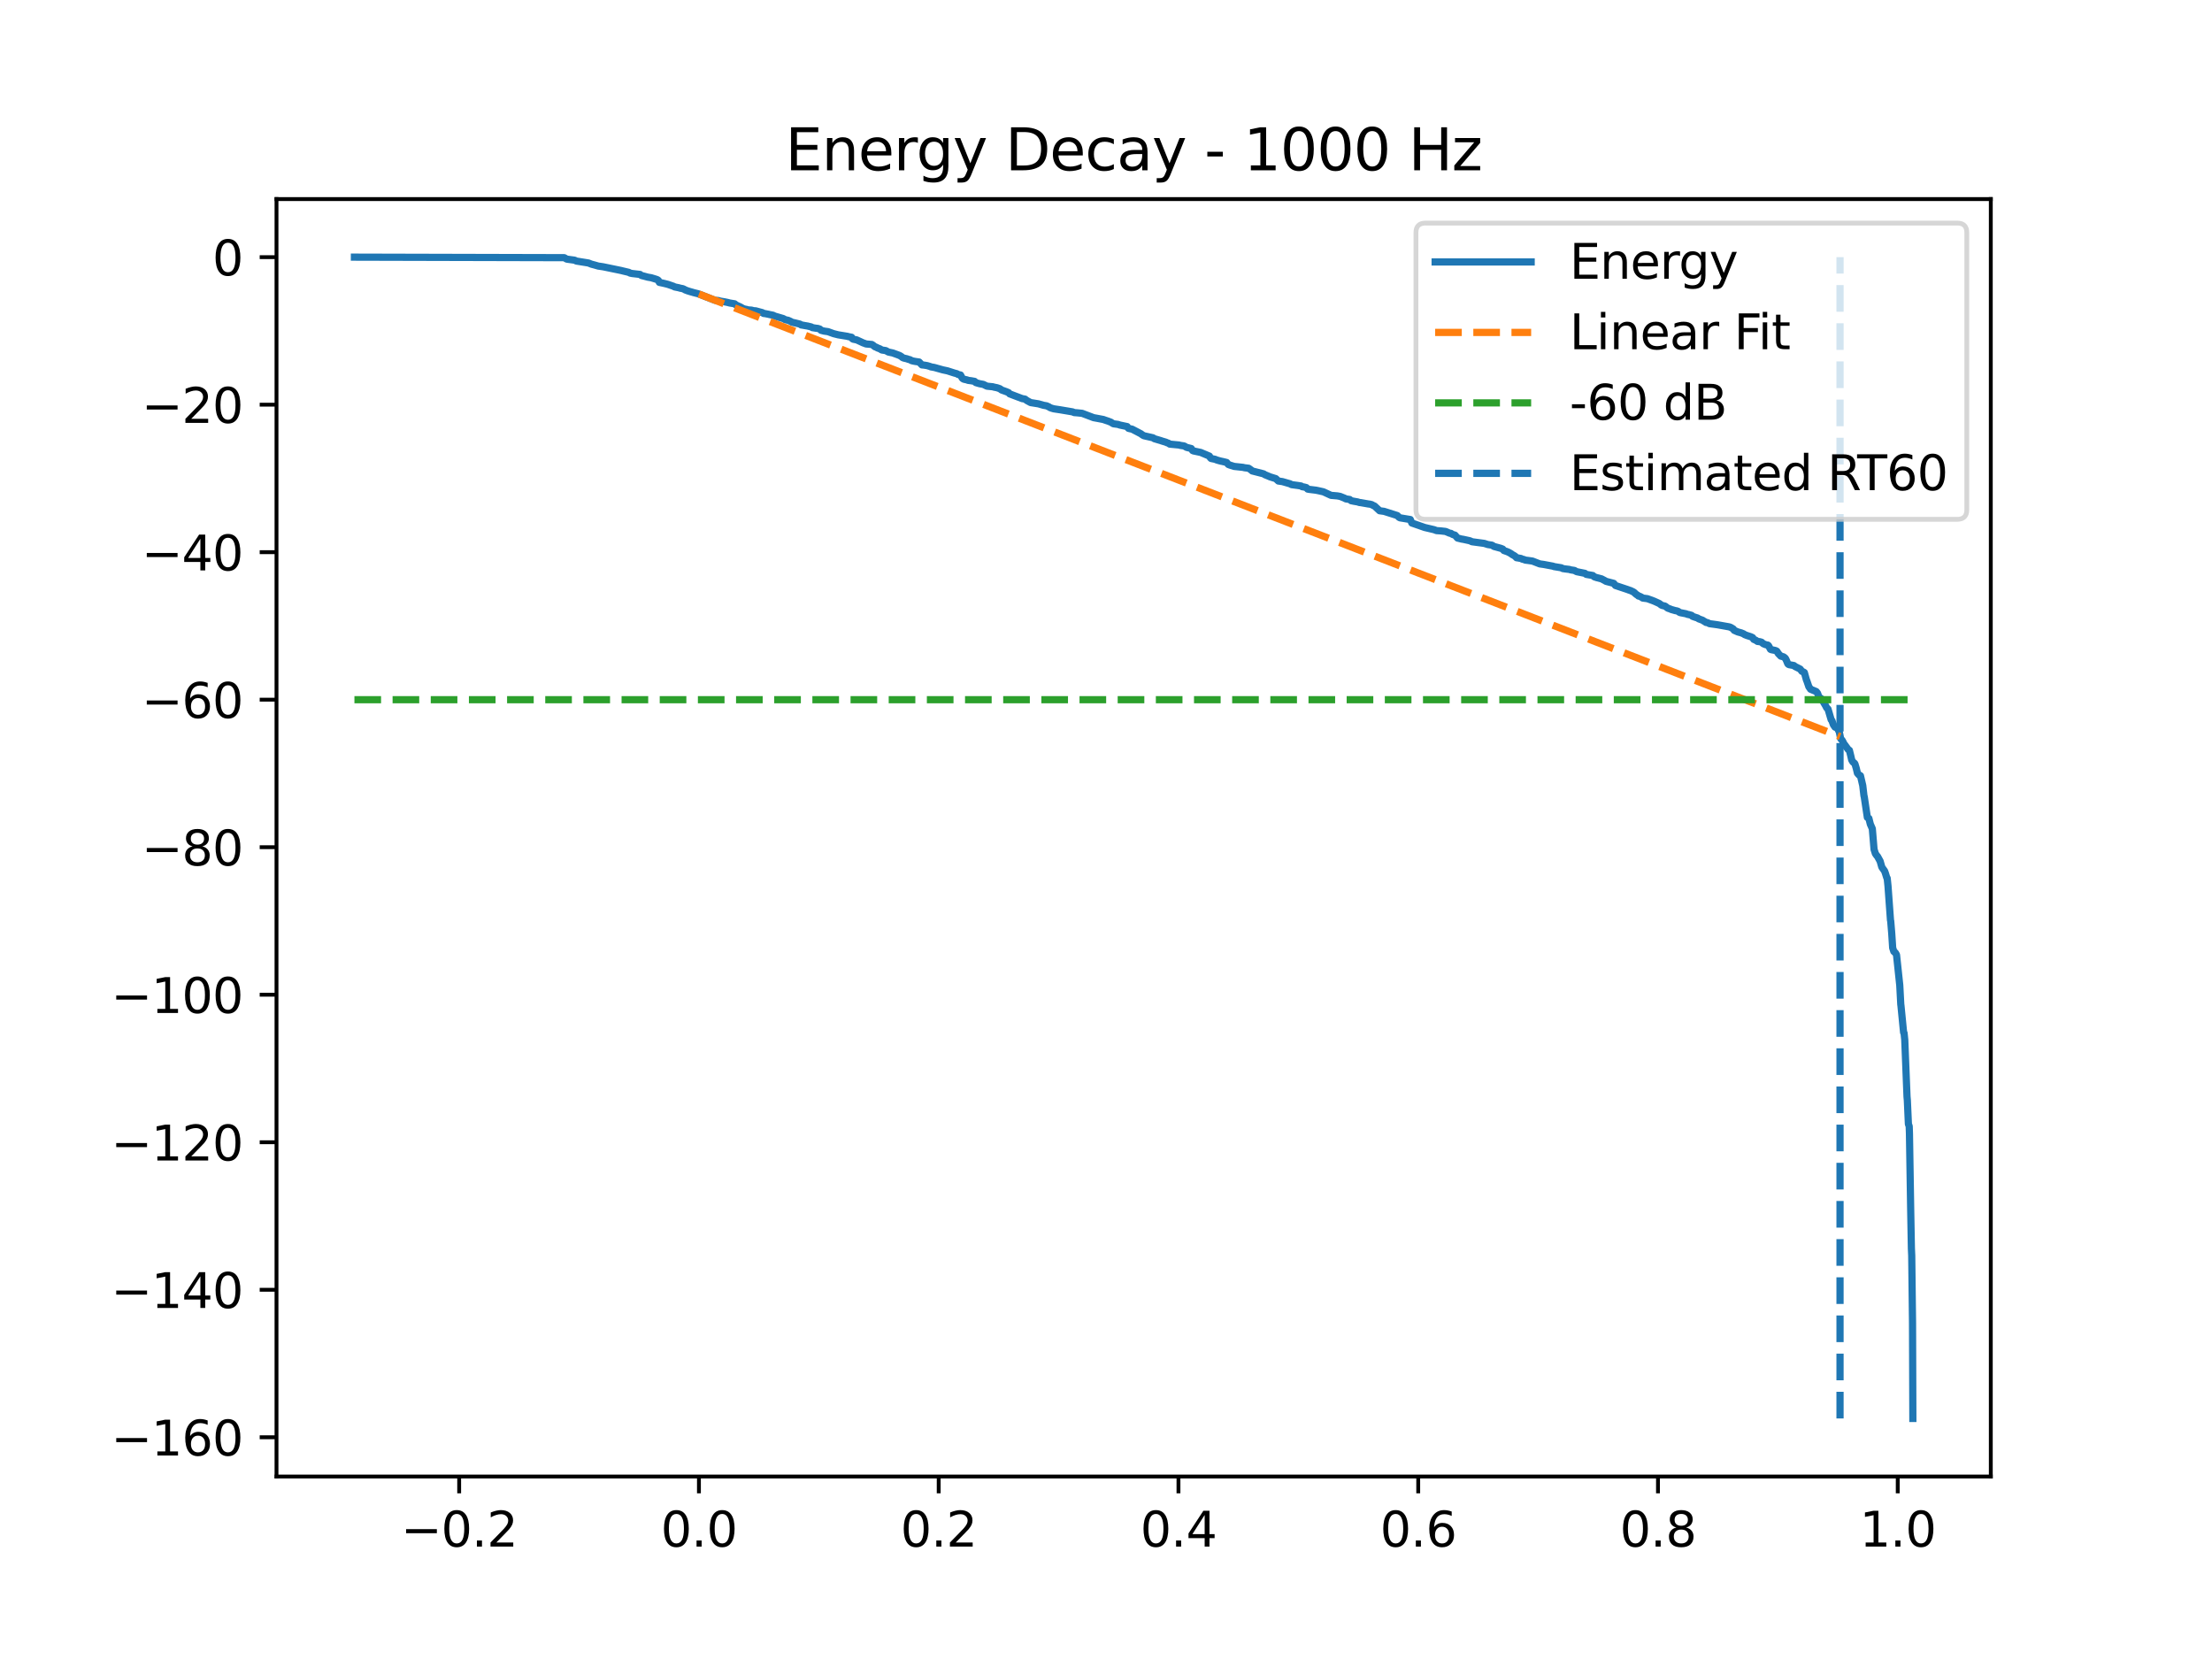 <?xml version="1.0" encoding="utf-8" standalone="no"?>
<!DOCTYPE svg PUBLIC "-//W3C//DTD SVG 1.1//EN"
  "http://www.w3.org/Graphics/SVG/1.1/DTD/svg11.dtd">
<svg xmlns:xlink="http://www.w3.org/1999/xlink" width="460.8pt" height="345.6pt" viewBox="0 0 460.8 345.6" xmlns="http://www.w3.org/2000/svg" version="1.1">
 <defs>
  <style type="text/css">*{stroke-linejoin: round; stroke-linecap: butt}</style>
 </defs>
 <g id="figure_1">
  <g id="patch_1">
   <path d="M 0 345.6 
L 460.8 345.6 
L 460.8 0 
L 0 0 
z
" style="fill: #ffffff"/>
  </g>
  <g id="axes_1">
   <g id="patch_2">
    <path d="M 57.6 307.584 
L 414.72 307.584 
L 414.72 41.472 
L 57.6 41.472 
z
" style="fill: #ffffff"/>
   </g>
   <g id="matplotlib.axis_1">
    <g id="xtick_1">
     <g id="line2d_1">
      <defs>
       <path id="mf9ddb66073" d="M 0 0 
L 0 3.5 
" style="stroke: #000000; stroke-width: 0.8"/>
      </defs>
      <g>
       <use xlink:href="#mf9ddb66073" x="95.653" y="307.584" style="stroke: #000000; stroke-width: 0.8"/>
      </g>
     </g>
     <g id="text_1">
      <!-- −0.2 -->
      <g transform="translate(83.512 322.182) scale(0.1 -0.1)">
       <defs>
        <path id="DejaVuSans-2212" d="M 678 2272 
L 4684 2272 
L 4684 1741 
L 678 1741 
L 678 2272 
z
" transform="scale(0.016)"/>
        <path id="DejaVuSans-30" d="M 2034 4250 
Q 1547 4250 1301 3770 
Q 1056 3291 1056 2328 
Q 1056 1369 1301 889 
Q 1547 409 2034 409 
Q 2525 409 2770 889 
Q 3016 1369 3016 2328 
Q 3016 3291 2770 3770 
Q 2525 4250 2034 4250 
z
M 2034 4750 
Q 2819 4750 3233 4129 
Q 3647 3509 3647 2328 
Q 3647 1150 3233 529 
Q 2819 -91 2034 -91 
Q 1250 -91 836 529 
Q 422 1150 422 2328 
Q 422 3509 836 4129 
Q 1250 4750 2034 4750 
z
" transform="scale(0.016)"/>
        <path id="DejaVuSans-2e" d="M 684 794 
L 1344 794 
L 1344 0 
L 684 0 
L 684 794 
z
" transform="scale(0.016)"/>
        <path id="DejaVuSans-32" d="M 1228 531 
L 3431 531 
L 3431 0 
L 469 0 
L 469 531 
Q 828 903 1448 1529 
Q 2069 2156 2228 2338 
Q 2531 2678 2651 2914 
Q 2772 3150 2772 3378 
Q 2772 3750 2511 3984 
Q 2250 4219 1831 4219 
Q 1534 4219 1204 4116 
Q 875 4013 500 3803 
L 500 4441 
Q 881 4594 1212 4672 
Q 1544 4750 1819 4750 
Q 2544 4750 2975 4387 
Q 3406 4025 3406 3419 
Q 3406 3131 3298 2873 
Q 3191 2616 2906 2266 
Q 2828 2175 2409 1742 
Q 1991 1309 1228 531 
z
" transform="scale(0.016)"/>
       </defs>
       <use xlink:href="#DejaVuSans-2212"/>
       <use xlink:href="#DejaVuSans-30" transform="translate(83.789 0)"/>
       <use xlink:href="#DejaVuSans-2e" transform="translate(147.412 0)"/>
       <use xlink:href="#DejaVuSans-32" transform="translate(179.199 0)"/>
      </g>
     </g>
    </g>
    <g id="xtick_2">
     <g id="line2d_2">
      <g>
       <use xlink:href="#mf9ddb66073" x="145.6" y="307.584" style="stroke: #000000; stroke-width: 0.8"/>
      </g>
     </g>
     <g id="text_2">
      <!-- 0.0 -->
      <g transform="translate(137.649 322.182) scale(0.1 -0.1)">
       <use xlink:href="#DejaVuSans-30"/>
       <use xlink:href="#DejaVuSans-2e" transform="translate(63.623 0)"/>
       <use xlink:href="#DejaVuSans-30" transform="translate(95.41 0)"/>
      </g>
     </g>
    </g>
    <g id="xtick_3">
     <g id="line2d_3">
      <g>
       <use xlink:href="#mf9ddb66073" x="195.547" y="307.584" style="stroke: #000000; stroke-width: 0.8"/>
      </g>
     </g>
     <g id="text_3">
      <!-- 0.2 -->
      <g transform="translate(187.595 322.182) scale(0.1 -0.1)">
       <use xlink:href="#DejaVuSans-30"/>
       <use xlink:href="#DejaVuSans-2e" transform="translate(63.623 0)"/>
       <use xlink:href="#DejaVuSans-32" transform="translate(95.41 0)"/>
      </g>
     </g>
    </g>
    <g id="xtick_4">
     <g id="line2d_4">
      <g>
       <use xlink:href="#mf9ddb66073" x="245.494" y="307.584" style="stroke: #000000; stroke-width: 0.8"/>
      </g>
     </g>
     <g id="text_4">
      <!-- 0.4 -->
      <g transform="translate(237.542 322.182) scale(0.1 -0.1)">
       <defs>
        <path id="DejaVuSans-34" d="M 2419 4116 
L 825 1625 
L 2419 1625 
L 2419 4116 
z
M 2253 4666 
L 3047 4666 
L 3047 1625 
L 3713 1625 
L 3713 1100 
L 3047 1100 
L 3047 0 
L 2419 0 
L 2419 1100 
L 313 1100 
L 313 1709 
L 2253 4666 
z
" transform="scale(0.016)"/>
       </defs>
       <use xlink:href="#DejaVuSans-30"/>
       <use xlink:href="#DejaVuSans-2e" transform="translate(63.623 0)"/>
       <use xlink:href="#DejaVuSans-34" transform="translate(95.41 0)"/>
      </g>
     </g>
    </g>
    <g id="xtick_5">
     <g id="line2d_5">
      <g>
       <use xlink:href="#mf9ddb66073" x="295.441" y="307.584" style="stroke: #000000; stroke-width: 0.8"/>
      </g>
     </g>
     <g id="text_5">
      <!-- 0.6 -->
      <g transform="translate(287.489 322.182) scale(0.1 -0.1)">
       <defs>
        <path id="DejaVuSans-36" d="M 2113 2584 
Q 1688 2584 1439 2293 
Q 1191 2003 1191 1497 
Q 1191 994 1439 701 
Q 1688 409 2113 409 
Q 2538 409 2786 701 
Q 3034 994 3034 1497 
Q 3034 2003 2786 2293 
Q 2538 2584 2113 2584 
z
M 3366 4563 
L 3366 3988 
Q 3128 4100 2886 4159 
Q 2644 4219 2406 4219 
Q 1781 4219 1451 3797 
Q 1122 3375 1075 2522 
Q 1259 2794 1537 2939 
Q 1816 3084 2150 3084 
Q 2853 3084 3261 2657 
Q 3669 2231 3669 1497 
Q 3669 778 3244 343 
Q 2819 -91 2113 -91 
Q 1303 -91 875 529 
Q 447 1150 447 2328 
Q 447 3434 972 4092 
Q 1497 4750 2381 4750 
Q 2619 4750 2861 4703 
Q 3103 4656 3366 4563 
z
" transform="scale(0.016)"/>
       </defs>
       <use xlink:href="#DejaVuSans-30"/>
       <use xlink:href="#DejaVuSans-2e" transform="translate(63.623 0)"/>
       <use xlink:href="#DejaVuSans-36" transform="translate(95.41 0)"/>
      </g>
     </g>
    </g>
    <g id="xtick_6">
     <g id="line2d_6">
      <g>
       <use xlink:href="#mf9ddb66073" x="345.388" y="307.584" style="stroke: #000000; stroke-width: 0.8"/>
      </g>
     </g>
     <g id="text_6">
      <!-- 0.8 -->
      <g transform="translate(337.436 322.182) scale(0.1 -0.1)">
       <defs>
        <path id="DejaVuSans-38" d="M 2034 2216 
Q 1584 2216 1326 1975 
Q 1069 1734 1069 1313 
Q 1069 891 1326 650 
Q 1584 409 2034 409 
Q 2484 409 2743 651 
Q 3003 894 3003 1313 
Q 3003 1734 2745 1975 
Q 2488 2216 2034 2216 
z
M 1403 2484 
Q 997 2584 770 2862 
Q 544 3141 544 3541 
Q 544 4100 942 4425 
Q 1341 4750 2034 4750 
Q 2731 4750 3128 4425 
Q 3525 4100 3525 3541 
Q 3525 3141 3298 2862 
Q 3072 2584 2669 2484 
Q 3125 2378 3379 2068 
Q 3634 1759 3634 1313 
Q 3634 634 3220 271 
Q 2806 -91 2034 -91 
Q 1263 -91 848 271 
Q 434 634 434 1313 
Q 434 1759 690 2068 
Q 947 2378 1403 2484 
z
M 1172 3481 
Q 1172 3119 1398 2916 
Q 1625 2713 2034 2713 
Q 2441 2713 2670 2916 
Q 2900 3119 2900 3481 
Q 2900 3844 2670 4047 
Q 2441 4250 2034 4250 
Q 1625 4250 1398 4047 
Q 1172 3844 1172 3481 
z
" transform="scale(0.016)"/>
       </defs>
       <use xlink:href="#DejaVuSans-30"/>
       <use xlink:href="#DejaVuSans-2e" transform="translate(63.623 0)"/>
       <use xlink:href="#DejaVuSans-38" transform="translate(95.41 0)"/>
      </g>
     </g>
    </g>
    <g id="xtick_7">
     <g id="line2d_7">
      <g>
       <use xlink:href="#mf9ddb66073" x="395.334" y="307.584" style="stroke: #000000; stroke-width: 0.8"/>
      </g>
     </g>
     <g id="text_7">
      <!-- 1.0 -->
      <g transform="translate(387.383 322.182) scale(0.1 -0.1)">
       <defs>
        <path id="DejaVuSans-31" d="M 794 531 
L 1825 531 
L 1825 4091 
L 703 3866 
L 703 4441 
L 1819 4666 
L 2450 4666 
L 2450 531 
L 3481 531 
L 3481 0 
L 794 0 
L 794 531 
z
" transform="scale(0.016)"/>
       </defs>
       <use xlink:href="#DejaVuSans-31"/>
       <use xlink:href="#DejaVuSans-2e" transform="translate(63.623 0)"/>
       <use xlink:href="#DejaVuSans-30" transform="translate(95.41 0)"/>
      </g>
     </g>
    </g>
   </g>
   <g id="matplotlib.axis_2">
    <g id="ytick_1">
     <g id="line2d_8">
      <defs>
       <path id="m604c2eab9f" d="M 0 0 
L -3.5 0 
" style="stroke: #000000; stroke-width: 0.8"/>
      </defs>
      <g>
       <use xlink:href="#m604c2eab9f" x="57.6" y="299.41" style="stroke: #000000; stroke-width: 0.8"/>
      </g>
     </g>
     <g id="text_8">
      <!-- −160 -->
      <g transform="translate(23.133 303.209) scale(0.1 -0.1)">
       <use xlink:href="#DejaVuSans-2212"/>
       <use xlink:href="#DejaVuSans-31" transform="translate(83.789 0)"/>
       <use xlink:href="#DejaVuSans-36" transform="translate(147.412 0)"/>
       <use xlink:href="#DejaVuSans-30" transform="translate(211.035 0)"/>
      </g>
     </g>
    </g>
    <g id="ytick_2">
     <g id="line2d_9">
      <g>
       <use xlink:href="#m604c2eab9f" x="57.6" y="268.68" style="stroke: #000000; stroke-width: 0.8"/>
      </g>
     </g>
     <g id="text_9">
      <!-- −140 -->
      <g transform="translate(23.133 272.479) scale(0.1 -0.1)">
       <use xlink:href="#DejaVuSans-2212"/>
       <use xlink:href="#DejaVuSans-31" transform="translate(83.789 0)"/>
       <use xlink:href="#DejaVuSans-34" transform="translate(147.412 0)"/>
       <use xlink:href="#DejaVuSans-30" transform="translate(211.035 0)"/>
      </g>
     </g>
    </g>
    <g id="ytick_3">
     <g id="line2d_10">
      <g>
       <use xlink:href="#m604c2eab9f" x="57.6" y="237.949" style="stroke: #000000; stroke-width: 0.8"/>
      </g>
     </g>
     <g id="text_10">
      <!-- −120 -->
      <g transform="translate(23.133 241.749) scale(0.1 -0.1)">
       <use xlink:href="#DejaVuSans-2212"/>
       <use xlink:href="#DejaVuSans-31" transform="translate(83.789 0)"/>
       <use xlink:href="#DejaVuSans-32" transform="translate(147.412 0)"/>
       <use xlink:href="#DejaVuSans-30" transform="translate(211.035 0)"/>
      </g>
     </g>
    </g>
    <g id="ytick_4">
     <g id="line2d_11">
      <g>
       <use xlink:href="#m604c2eab9f" x="57.6" y="207.219" style="stroke: #000000; stroke-width: 0.8"/>
      </g>
     </g>
     <g id="text_11">
      <!-- −100 -->
      <g transform="translate(23.133 211.018) scale(0.1 -0.1)">
       <use xlink:href="#DejaVuSans-2212"/>
       <use xlink:href="#DejaVuSans-31" transform="translate(83.789 0)"/>
       <use xlink:href="#DejaVuSans-30" transform="translate(147.412 0)"/>
       <use xlink:href="#DejaVuSans-30" transform="translate(211.035 0)"/>
      </g>
     </g>
    </g>
    <g id="ytick_5">
     <g id="line2d_12">
      <g>
       <use xlink:href="#m604c2eab9f" x="57.6" y="176.489" style="stroke: #000000; stroke-width: 0.8"/>
      </g>
     </g>
     <g id="text_12">
      <!-- −80 -->
      <g transform="translate(29.495 180.288) scale(0.1 -0.1)">
       <use xlink:href="#DejaVuSans-2212"/>
       <use xlink:href="#DejaVuSans-38" transform="translate(83.789 0)"/>
       <use xlink:href="#DejaVuSans-30" transform="translate(147.412 0)"/>
      </g>
     </g>
    </g>
    <g id="ytick_6">
     <g id="line2d_13">
      <g>
       <use xlink:href="#m604c2eab9f" x="57.6" y="145.759" style="stroke: #000000; stroke-width: 0.8"/>
      </g>
     </g>
     <g id="text_13">
      <!-- −60 -->
      <g transform="translate(29.495 149.558) scale(0.1 -0.1)">
       <use xlink:href="#DejaVuSans-2212"/>
       <use xlink:href="#DejaVuSans-36" transform="translate(83.789 0)"/>
       <use xlink:href="#DejaVuSans-30" transform="translate(147.412 0)"/>
      </g>
     </g>
    </g>
    <g id="ytick_7">
     <g id="line2d_14">
      <g>
       <use xlink:href="#m604c2eab9f" x="57.6" y="115.028" style="stroke: #000000; stroke-width: 0.8"/>
      </g>
     </g>
     <g id="text_14">
      <!-- −40 -->
      <g transform="translate(29.495 118.828) scale(0.1 -0.1)">
       <use xlink:href="#DejaVuSans-2212"/>
       <use xlink:href="#DejaVuSans-34" transform="translate(83.789 0)"/>
       <use xlink:href="#DejaVuSans-30" transform="translate(147.412 0)"/>
      </g>
     </g>
    </g>
    <g id="ytick_8">
     <g id="line2d_15">
      <g>
       <use xlink:href="#m604c2eab9f" x="57.6" y="84.298" style="stroke: #000000; stroke-width: 0.8"/>
      </g>
     </g>
     <g id="text_15">
      <!-- −20 -->
      <g transform="translate(29.495 88.097) scale(0.1 -0.1)">
       <use xlink:href="#DejaVuSans-2212"/>
       <use xlink:href="#DejaVuSans-32" transform="translate(83.789 0)"/>
       <use xlink:href="#DejaVuSans-30" transform="translate(147.412 0)"/>
      </g>
     </g>
    </g>
    <g id="ytick_9">
     <g id="line2d_16">
      <g>
       <use xlink:href="#m604c2eab9f" x="57.6" y="53.568" style="stroke: #000000; stroke-width: 0.8"/>
      </g>
     </g>
     <g id="text_16">
      <!-- 0 -->
      <g transform="translate(44.237 57.367) scale(0.1 -0.1)">
       <use xlink:href="#DejaVuSans-30"/>
      </g>
     </g>
    </g>
   </g>
   <g id="line2d_17">
    <path d="M 73.833 53.568 
L 117.536 53.678 
L 117.729 53.784 
L 118.046 53.972 
L 118.254 54.008 
L 119.695 54.2 
L 120.07 54.382 
L 122.578 54.784 
L 122.869 54.897 
L 123.186 55.025 
L 123.915 55.218 
L 124.617 55.425 
L 125.632 55.574 
L 129.435 56.359 
L 129.7 56.429 
L 131.011 56.74 
L 131.24 56.885 
L 131.683 56.977 
L 133.332 57.169 
L 133.602 57.387 
L 134.159 57.526 
L 134.95 57.74 
L 135.637 57.854 
L 136.547 58.13 
L 136.917 58.257 
L 137.146 58.415 
L 137.354 58.824 
L 138.311 59.03 
L 139.107 59.228 
L 140.324 59.643 
L 140.496 59.759 
L 140.678 59.799 
L 141.433 59.952 
L 141.651 60.023 
L 142.229 60.134 
L 142.551 60.279 
L 142.739 60.394 
L 143.28 60.598 
L 143.847 60.771 
L 144.247 60.88 
L 144.476 60.954 
L 145.35 61.169 
L 145.631 61.264 
L 148.93 62.553 
L 149.648 62.608 
L 150.064 62.725 
L 150.231 62.757 
L 150.969 62.879 
L 151.589 63.008 
L 152.01 63.12 
L 153.03 63.286 
L 153.357 63.544 
L 153.524 63.623 
L 154.278 63.964 
L 154.601 64.156 
L 154.861 64.293 
L 155.246 64.414 
L 155.465 64.438 
L 155.813 64.55 
L 156.542 64.604 
L 156.989 64.725 
L 157.426 64.752 
L 158.852 65.138 
L 159.07 65.297 
L 159.335 65.321 
L 160.079 65.467 
L 160.303 65.522 
L 161.021 65.665 
L 161.427 65.857 
L 163.134 66.354 
L 163.305 66.444 
L 163.581 66.603 
L 164.179 66.723 
L 164.705 66.958 
L 164.902 67.096 
L 165.386 67.22 
L 165.61 67.263 
L 166.666 67.523 
L 166.89 67.691 
L 167.129 67.723 
L 167.712 67.832 
L 168.253 67.921 
L 169.039 68.116 
L 169.226 68.253 
L 170.053 68.384 
L 170.345 68.411 
L 170.782 68.546 
L 171.031 68.806 
L 171.687 68.976 
L 172.483 69.086 
L 173.669 69.512 
L 174.377 69.687 
L 174.595 69.746 
L 176.572 70.069 
L 176.744 70.128 
L 177.41 70.257 
L 177.571 70.564 
L 177.733 70.661 
L 178.461 70.804 
L 178.804 70.962 
L 179.143 71.116 
L 179.782 71.417 
L 180.105 71.529 
L 180.407 71.651 
L 181.624 71.762 
L 181.869 71.921 
L 182.269 72.243 
L 182.597 72.354 
L 182.826 72.502 
L 183.06 72.573 
L 183.331 72.685 
L 183.69 72.911 
L 184.538 73.038 
L 184.85 73.218 
L 185.063 73.335 
L 185.433 73.414 
L 185.974 73.528 
L 187.056 73.922 
L 187.358 74.04 
L 187.561 74.143 
L 187.79 74.291 
L 187.993 74.471 
L 188.247 74.581 
L 188.456 74.635 
L 188.95 74.746 
L 189.163 74.835 
L 189.631 74.952 
L 189.824 75.104 
L 190.261 75.22 
L 190.734 75.307 
L 191.473 75.412 
L 192.051 76.014 
L 192.493 76.054 
L 193.148 76.165 
L 193.372 76.232 
L 193.742 76.342 
L 193.913 76.423 
L 194.642 76.552 
L 196.411 77.048 
L 197.358 77.248 
L 198.82 77.715 
L 199.324 77.847 
L 199.6 78.017 
L 200.099 78.12 
L 200.432 78.74 
L 200.562 78.868 
L 200.786 78.997 
L 201.457 79.144 
L 201.66 79.235 
L 202.316 79.318 
L 203.029 79.447 
L 203.278 79.701 
L 203.695 79.83 
L 204.1 79.94 
L 204.839 80.074 
L 205.594 80.445 
L 206.832 80.571 
L 207.04 80.641 
L 207.711 80.777 
L 208.325 80.988 
L 208.616 81.23 
L 209.652 81.599 
L 210.125 81.805 
L 210.328 82.046 
L 210.989 82.299 
L 212.93 83.036 
L 213.528 83.143 
L 213.918 83.44 
L 214.704 83.866 
L 216.343 84.129 
L 217.367 84.425 
L 218.033 84.542 
L 218.242 84.64 
L 218.512 84.755 
L 218.71 84.903 
L 219.105 85.045 
L 219.521 85.163 
L 220.801 85.357 
L 223.455 85.803 
L 223.757 85.948 
L 224.391 85.995 
L 225.432 86.104 
L 227.825 87.01 
L 228.465 87.125 
L 229.88 87.395 
L 230.12 87.49 
L 230.603 87.65 
L 230.916 87.754 
L 231.181 87.865 
L 231.41 87.941 
L 231.566 88.054 
L 231.946 88.281 
L 232.908 88.412 
L 233.278 88.539 
L 234.807 88.862 
L 235.078 89.224 
L 235.286 89.283 
L 235.832 89.402 
L 237.695 90.373 
L 237.856 90.506 
L 238.142 90.692 
L 238.335 90.782 
L 240.208 91.203 
L 240.452 91.386 
L 241.826 91.789 
L 242.024 91.864 
L 242.887 92.12 
L 243.075 92.218 
L 243.434 92.335 
L 243.668 92.516 
L 244.386 92.587 
L 245.624 92.704 
L 245.884 92.782 
L 246.67 92.897 
L 247.18 93.193 
L 248.168 93.437 
L 248.444 93.858 
L 248.636 93.939 
L 250.124 94.25 
L 251.945 95.015 
L 252.127 95.352 
L 252.294 95.51 
L 253.142 95.685 
L 253.433 95.811 
L 253.896 95.951 
L 254.437 96.088 
L 254.625 96.122 
L 255.53 96.338 
L 255.884 96.755 
L 256.144 96.862 
L 256.493 96.973 
L 257.091 97.161 
L 258.938 97.36 
L 259.255 97.438 
L 260.129 97.548 
L 260.665 97.932 
L 260.858 98.105 
L 263.246 98.714 
L 263.495 98.889 
L 263.787 99.005 
L 264.297 99.217 
L 264.572 99.337 
L 265.769 99.706 
L 266.305 100.206 
L 267.153 100.327 
L 268.782 100.798 
L 269.016 100.95 
L 269.817 101.06 
L 270.285 101.121 
L 271.045 101.24 
L 271.253 101.389 
L 271.69 101.46 
L 272.137 101.576 
L 272.413 101.889 
L 272.637 101.931 
L 274.177 102.122 
L 274.713 102.235 
L 275.691 102.454 
L 277.278 103.191 
L 278.589 103.302 
L 279.187 103.415 
L 280.134 103.795 
L 280.332 103.922 
L 281.159 104.05 
L 281.476 104.306 
L 282.033 104.423 
L 282.798 104.554 
L 283.193 104.68 
L 283.495 104.711 
L 285.051 104.987 
L 285.352 105.021 
L 285.789 105.132 
L 285.987 105.264 
L 286.341 105.414 
L 287.397 106.397 
L 288.323 106.525 
L 291.081 107.397 
L 291.409 107.73 
L 291.617 107.866 
L 293.797 108.228 
L 294.109 108.952 
L 296.793 109.885 
L 298.77 110.35 
L 299.249 110.535 
L 300.102 110.593 
L 301.133 110.709 
L 301.668 110.935 
L 301.975 111.069 
L 302.272 111.113 
L 302.444 111.241 
L 302.673 111.356 
L 303.089 111.473 
L 303.63 112.087 
L 304.514 112.306 
L 304.774 112.341 
L 306.148 112.639 
L 306.424 112.745 
L 306.601 112.85 
L 309.197 113.199 
L 309.936 113.437 
L 310.81 113.569 
L 311.231 113.84 
L 311.928 114.027 
L 312.662 114.228 
L 313.047 114.389 
L 313.286 114.684 
L 313.983 114.926 
L 314.238 115.039 
L 314.457 115.152 
L 314.837 115.374 
L 315.008 115.518 
L 315.258 115.648 
L 315.523 115.807 
L 315.685 115.93 
L 315.924 116.188 
L 316.137 116.216 
L 316.845 116.341 
L 317.126 116.483 
L 317.49 116.562 
L 317.719 116.675 
L 318.411 116.763 
L 319.243 116.882 
L 320.757 117.468 
L 321.554 117.579 
L 323.51 117.943 
L 323.713 118.028 
L 325.284 118.285 
L 325.523 118.438 
L 326.038 118.515 
L 326.944 118.625 
L 327.193 118.711 
L 328.005 118.836 
L 328.208 118.965 
L 328.463 119.094 
L 330.169 119.436 
L 330.455 119.655 
L 331.819 119.892 
L 332.105 120.158 
L 332.656 120.339 
L 332.974 120.414 
L 333.629 120.588 
L 334.352 120.97 
L 334.555 121.101 
L 336.163 121.519 
L 336.532 121.971 
L 339.129 122.838 
L 339.285 122.905 
L 339.67 123.025 
L 340.268 123.311 
L 340.549 123.517 
L 340.637 123.636 
L 340.939 123.875 
L 341.137 123.984 
L 341.324 124.166 
L 341.569 124.215 
L 341.969 124.415 
L 342.209 124.586 
L 343.187 124.715 
L 344.3 125.121 
L 344.602 125.239 
L 345.637 125.708 
L 345.877 125.878 
L 346.059 126.035 
L 346.319 126.139 
L 346.855 126.256 
L 347.448 126.702 
L 347.828 126.823 
L 348.181 126.972 
L 349.009 127.208 
L 349.217 127.236 
L 349.576 127.347 
L 349.883 127.575 
L 350.091 127.637 
L 350.835 127.783 
L 351.189 127.851 
L 351.6 127.998 
L 351.803 128.024 
L 352.39 128.192 
L 352.588 128.394 
L 352.937 128.519 
L 353.145 128.589 
L 353.67 128.754 
L 353.842 128.902 
L 354.695 129.214 
L 354.914 129.372 
L 355.158 129.501 
L 355.387 129.666 
L 355.632 129.69 
L 355.897 129.799 
L 356.084 129.918 
L 356.849 130.02 
L 357.775 130.149 
L 359.768 130.504 
L 360.242 130.591 
L 360.548 130.703 
L 361.074 131.021 
L 361.266 131.314 
L 361.86 131.573 
L 362.031 131.647 
L 362.692 131.826 
L 363.098 131.991 
L 363.254 132.056 
L 363.42 132.193 
L 363.935 132.393 
L 364.508 132.573 
L 364.789 132.673 
L 365.111 132.831 
L 365.335 133.194 
L 365.762 133.375 
L 366.121 133.622 
L 366.594 133.675 
L 366.979 133.789 
L 367.276 134.063 
L 367.593 134.212 
L 367.91 134.322 
L 368.275 134.387 
L 368.415 134.506 
L 368.743 135.119 
L 368.816 135.258 
L 368.977 135.337 
L 369.721 135.481 
L 369.945 135.549 
L 370.142 135.656 
L 370.361 135.988 
L 370.46 136.151 
L 370.97 136.68 
L 371.547 136.829 
L 371.927 137.134 
L 372.161 137.61 
L 372.213 137.747 
L 372.421 138.247 
L 372.51 138.356 
L 372.676 138.456 
L 373.706 138.644 
L 373.93 138.841 
L 375.007 139.38 
L 375.366 139.846 
L 375.704 139.994 
L 375.881 140.104 
L 376.329 141.7 
L 376.391 141.807 
L 376.833 143.102 
L 376.927 143.207 
L 377.177 143.579 
L 378.352 144.064 
L 378.607 144.379 
L 378.654 144.477 
L 378.888 145.144 
L 379.076 145.298 
L 379.481 145.614 
L 380.382 147.139 
L 380.532 147.464 
L 380.808 147.707 
L 381.459 149.925 
L 381.615 150.096 
L 381.922 150.963 
L 382.265 151.469 
L 382.749 151.677 
L 383.118 152.395 
L 383.17 152.515 
L 383.43 153.836 
L 383.784 154.278 
L 383.945 154.572 
L 384.122 154.964 
L 384.237 155.076 
L 385.028 156.158 
L 385.262 156.299 
L 385.569 157.535 
L 385.74 158.306 
L 385.995 158.731 
L 386.12 158.837 
L 386.308 158.986 
L 386.406 159.101 
L 386.693 160.05 
L 386.932 161.056 
L 387.26 161.438 
L 387.405 161.502 
L 387.567 161.604 
L 388.045 163.642 
L 388.295 165.775 
L 388.357 165.986 
L 389.003 170.286 
L 389.32 170.479 
L 389.622 171.687 
L 390.038 172.633 
L 390.397 176.935 
L 390.673 177.813 
L 390.938 178.203 
L 391.12 178.409 
L 391.666 179.399 
L 391.708 179.549 
L 391.999 180.576 
L 392.093 180.751 
L 392.582 181.432 
L 392.754 181.891 
L 393.05 182.85 
L 393.134 182.937 
L 393.305 184.568 
L 393.826 191.735 
L 393.867 191.839 
L 394.086 194.49 
L 394.278 197.457 
L 394.518 198.21 
L 394.835 198.478 
L 395.017 198.791 
L 395.079 198.908 
L 395.756 205.251 
L 395.969 209.277 
L 396 209.443 
L 396.552 215.081 
L 396.651 215.2 
L 396.796 216.617 
L 397.265 228.434 
L 397.337 229.242 
L 397.556 234.168 
L 397.722 234.625 
L 397.774 236.155 
L 398.035 252.21 
L 398.18 260.104 
L 398.248 261.574 
L 398.414 275.529 
L 398.482 295.488 
L 398.482 295.488 
" clip-path="url(#pe0f8414535)" style="fill: none; stroke: #1f77b4; stroke-width: 1.5; stroke-linecap: square"/>
   </g>
   <g id="line2d_18">
    <path d="M 145.6 61.251 
L 383.311 153.441 
" clip-path="url(#pe0f8414535)" style="fill: none; stroke-dasharray: 5.55,2.4; stroke-dashoffset: 0; stroke: #ff7f0e; stroke-width: 1.5"/>
   </g>
   <g id="line2d_19">
    <path d="M 73.833 145.759 
L 398.487 145.759 
L 398.487 145.759 
" clip-path="url(#pe0f8414535)" style="fill: none; stroke-dasharray: 5.55,2.4; stroke-dashoffset: 0; stroke: #2ca02c; stroke-width: 1.5"/>
   </g>
   <g id="LineCollection_1">
    <path d="M 383.311 295.488 
L 383.311 53.568 
" clip-path="url(#pe0f8414535)" style="fill: none; stroke-dasharray: 5.55,2.4; stroke-dashoffset: 0; stroke: #1f77b4; stroke-width: 1.5"/>
   </g>
   <g id="patch_3">
    <path d="M 57.6 307.584 
L 57.6 41.472 
" style="fill: none; stroke: #000000; stroke-width: 0.8; stroke-linejoin: miter; stroke-linecap: square"/>
   </g>
   <g id="patch_4">
    <path d="M 414.72 307.584 
L 414.72 41.472 
" style="fill: none; stroke: #000000; stroke-width: 0.8; stroke-linejoin: miter; stroke-linecap: square"/>
   </g>
   <g id="patch_5">
    <path d="M 57.6 307.584 
L 414.72 307.584 
" style="fill: none; stroke: #000000; stroke-width: 0.8; stroke-linejoin: miter; stroke-linecap: square"/>
   </g>
   <g id="patch_6">
    <path d="M 57.6 41.472 
L 414.72 41.472 
" style="fill: none; stroke: #000000; stroke-width: 0.8; stroke-linejoin: miter; stroke-linecap: square"/>
   </g>
   <g id="text_17">
    <!-- Energy Decay - 1000 Hz -->
    <g transform="translate(163.59 35.472) scale(0.12 -0.12)">
     <defs>
      <path id="DejaVuSans-45" d="M 628 4666 
L 3578 4666 
L 3578 4134 
L 1259 4134 
L 1259 2753 
L 3481 2753 
L 3481 2222 
L 1259 2222 
L 1259 531 
L 3634 531 
L 3634 0 
L 628 0 
L 628 4666 
z
" transform="scale(0.016)"/>
      <path id="DejaVuSans-6e" d="M 3513 2113 
L 3513 0 
L 2938 0 
L 2938 2094 
Q 2938 2591 2744 2837 
Q 2550 3084 2163 3084 
Q 1697 3084 1428 2787 
Q 1159 2491 1159 1978 
L 1159 0 
L 581 0 
L 581 3500 
L 1159 3500 
L 1159 2956 
Q 1366 3272 1645 3428 
Q 1925 3584 2291 3584 
Q 2894 3584 3203 3211 
Q 3513 2838 3513 2113 
z
" transform="scale(0.016)"/>
      <path id="DejaVuSans-65" d="M 3597 1894 
L 3597 1613 
L 953 1613 
Q 991 1019 1311 708 
Q 1631 397 2203 397 
Q 2534 397 2845 478 
Q 3156 559 3463 722 
L 3463 178 
Q 3153 47 2828 -22 
Q 2503 -91 2169 -91 
Q 1331 -91 842 396 
Q 353 884 353 1716 
Q 353 2575 817 3079 
Q 1281 3584 2069 3584 
Q 2775 3584 3186 3129 
Q 3597 2675 3597 1894 
z
M 3022 2063 
Q 3016 2534 2758 2815 
Q 2500 3097 2075 3097 
Q 1594 3097 1305 2825 
Q 1016 2553 972 2059 
L 3022 2063 
z
" transform="scale(0.016)"/>
      <path id="DejaVuSans-72" d="M 2631 2963 
Q 2534 3019 2420 3045 
Q 2306 3072 2169 3072 
Q 1681 3072 1420 2755 
Q 1159 2438 1159 1844 
L 1159 0 
L 581 0 
L 581 3500 
L 1159 3500 
L 1159 2956 
Q 1341 3275 1631 3429 
Q 1922 3584 2338 3584 
Q 2397 3584 2469 3576 
Q 2541 3569 2628 3553 
L 2631 2963 
z
" transform="scale(0.016)"/>
      <path id="DejaVuSans-67" d="M 2906 1791 
Q 2906 2416 2648 2759 
Q 2391 3103 1925 3103 
Q 1463 3103 1205 2759 
Q 947 2416 947 1791 
Q 947 1169 1205 825 
Q 1463 481 1925 481 
Q 2391 481 2648 825 
Q 2906 1169 2906 1791 
z
M 3481 434 
Q 3481 -459 3084 -895 
Q 2688 -1331 1869 -1331 
Q 1566 -1331 1297 -1286 
Q 1028 -1241 775 -1147 
L 775 -588 
Q 1028 -725 1275 -790 
Q 1522 -856 1778 -856 
Q 2344 -856 2625 -561 
Q 2906 -266 2906 331 
L 2906 616 
Q 2728 306 2450 153 
Q 2172 0 1784 0 
Q 1141 0 747 490 
Q 353 981 353 1791 
Q 353 2603 747 3093 
Q 1141 3584 1784 3584 
Q 2172 3584 2450 3431 
Q 2728 3278 2906 2969 
L 2906 3500 
L 3481 3500 
L 3481 434 
z
" transform="scale(0.016)"/>
      <path id="DejaVuSans-79" d="M 2059 -325 
Q 1816 -950 1584 -1140 
Q 1353 -1331 966 -1331 
L 506 -1331 
L 506 -850 
L 844 -850 
Q 1081 -850 1212 -737 
Q 1344 -625 1503 -206 
L 1606 56 
L 191 3500 
L 800 3500 
L 1894 763 
L 2988 3500 
L 3597 3500 
L 2059 -325 
z
" transform="scale(0.016)"/>
      <path id="DejaVuSans-20" transform="scale(0.016)"/>
      <path id="DejaVuSans-44" d="M 1259 4147 
L 1259 519 
L 2022 519 
Q 2988 519 3436 956 
Q 3884 1394 3884 2338 
Q 3884 3275 3436 3711 
Q 2988 4147 2022 4147 
L 1259 4147 
z
M 628 4666 
L 1925 4666 
Q 3281 4666 3915 4102 
Q 4550 3538 4550 2338 
Q 4550 1131 3912 565 
Q 3275 0 1925 0 
L 628 0 
L 628 4666 
z
" transform="scale(0.016)"/>
      <path id="DejaVuSans-63" d="M 3122 3366 
L 3122 2828 
Q 2878 2963 2633 3030 
Q 2388 3097 2138 3097 
Q 1578 3097 1268 2742 
Q 959 2388 959 1747 
Q 959 1106 1268 751 
Q 1578 397 2138 397 
Q 2388 397 2633 464 
Q 2878 531 3122 666 
L 3122 134 
Q 2881 22 2623 -34 
Q 2366 -91 2075 -91 
Q 1284 -91 818 406 
Q 353 903 353 1747 
Q 353 2603 823 3093 
Q 1294 3584 2113 3584 
Q 2378 3584 2631 3529 
Q 2884 3475 3122 3366 
z
" transform="scale(0.016)"/>
      <path id="DejaVuSans-61" d="M 2194 1759 
Q 1497 1759 1228 1600 
Q 959 1441 959 1056 
Q 959 750 1161 570 
Q 1363 391 1709 391 
Q 2188 391 2477 730 
Q 2766 1069 2766 1631 
L 2766 1759 
L 2194 1759 
z
M 3341 1997 
L 3341 0 
L 2766 0 
L 2766 531 
Q 2569 213 2275 61 
Q 1981 -91 1556 -91 
Q 1019 -91 701 211 
Q 384 513 384 1019 
Q 384 1609 779 1909 
Q 1175 2209 1959 2209 
L 2766 2209 
L 2766 2266 
Q 2766 2663 2505 2880 
Q 2244 3097 1772 3097 
Q 1472 3097 1187 3025 
Q 903 2953 641 2809 
L 641 3341 
Q 956 3463 1253 3523 
Q 1550 3584 1831 3584 
Q 2591 3584 2966 3190 
Q 3341 2797 3341 1997 
z
" transform="scale(0.016)"/>
      <path id="DejaVuSans-2d" d="M 313 2009 
L 1997 2009 
L 1997 1497 
L 313 1497 
L 313 2009 
z
" transform="scale(0.016)"/>
      <path id="DejaVuSans-48" d="M 628 4666 
L 1259 4666 
L 1259 2753 
L 3553 2753 
L 3553 4666 
L 4184 4666 
L 4184 0 
L 3553 0 
L 3553 2222 
L 1259 2222 
L 1259 0 
L 628 0 
L 628 4666 
z
" transform="scale(0.016)"/>
      <path id="DejaVuSans-7a" d="M 353 3500 
L 3084 3500 
L 3084 2975 
L 922 459 
L 3084 459 
L 3084 0 
L 275 0 
L 275 525 
L 2438 3041 
L 353 3041 
L 353 3500 
z
" transform="scale(0.016)"/>
     </defs>
     <use xlink:href="#DejaVuSans-45"/>
     <use xlink:href="#DejaVuSans-6e" transform="translate(63.184 0)"/>
     <use xlink:href="#DejaVuSans-65" transform="translate(126.562 0)"/>
     <use xlink:href="#DejaVuSans-72" transform="translate(188.086 0)"/>
     <use xlink:href="#DejaVuSans-67" transform="translate(227.449 0)"/>
     <use xlink:href="#DejaVuSans-79" transform="translate(290.926 0)"/>
     <use xlink:href="#DejaVuSans-20" transform="translate(350.105 0)"/>
     <use xlink:href="#DejaVuSans-44" transform="translate(381.893 0)"/>
     <use xlink:href="#DejaVuSans-65" transform="translate(458.895 0)"/>
     <use xlink:href="#DejaVuSans-63" transform="translate(520.418 0)"/>
     <use xlink:href="#DejaVuSans-61" transform="translate(575.398 0)"/>
     <use xlink:href="#DejaVuSans-79" transform="translate(636.678 0)"/>
     <use xlink:href="#DejaVuSans-20" transform="translate(695.857 0)"/>
     <use xlink:href="#DejaVuSans-2d" transform="translate(727.645 0)"/>
     <use xlink:href="#DejaVuSans-20" transform="translate(763.729 0)"/>
     <use xlink:href="#DejaVuSans-31" transform="translate(795.516 0)"/>
     <use xlink:href="#DejaVuSans-30" transform="translate(859.139 0)"/>
     <use xlink:href="#DejaVuSans-30" transform="translate(922.762 0)"/>
     <use xlink:href="#DejaVuSans-30" transform="translate(986.385 0)"/>
     <use xlink:href="#DejaVuSans-20" transform="translate(1050.008 0)"/>
     <use xlink:href="#DejaVuSans-48" transform="translate(1081.795 0)"/>
     <use xlink:href="#DejaVuSans-7a" transform="translate(1156.99 0)"/>
    </g>
   </g>
   <g id="legend_1">
    <g id="patch_7">
     <path d="M 296.968 108.184 
L 407.72 108.184 
Q 409.72 108.184 409.72 106.184 
L 409.72 48.472 
Q 409.72 46.472 407.72 46.472 
L 296.968 46.472 
Q 294.968 46.472 294.968 48.472 
L 294.968 106.184 
Q 294.968 108.184 296.968 108.184 
z
" style="fill: #ffffff; opacity: 0.8; stroke: #cccccc; stroke-linejoin: miter"/>
    </g>
    <g id="line2d_20">
     <path d="M 298.968 54.57 
L 308.968 54.57 
L 318.968 54.57 
" style="fill: none; stroke: #1f77b4; stroke-width: 1.5; stroke-linecap: square"/>
    </g>
    <g id="text_18">
     <!-- Energy -->
     <g transform="translate(326.968 58.07) scale(0.1 -0.1)">
      <use xlink:href="#DejaVuSans-45"/>
      <use xlink:href="#DejaVuSans-6e" transform="translate(63.184 0)"/>
      <use xlink:href="#DejaVuSans-65" transform="translate(126.562 0)"/>
      <use xlink:href="#DejaVuSans-72" transform="translate(188.086 0)"/>
      <use xlink:href="#DejaVuSans-67" transform="translate(227.449 0)"/>
      <use xlink:href="#DejaVuSans-79" transform="translate(290.926 0)"/>
     </g>
    </g>
    <g id="line2d_21">
     <path d="M 298.968 69.249 
L 308.968 69.249 
L 318.968 69.249 
" style="fill: none; stroke-dasharray: 5.55,2.4; stroke-dashoffset: 0; stroke: #ff7f0e; stroke-width: 1.5"/>
    </g>
    <g id="text_19">
     <!-- Linear Fit -->
     <g transform="translate(326.968 72.749) scale(0.1 -0.1)">
      <defs>
       <path id="DejaVuSans-4c" d="M 628 4666 
L 1259 4666 
L 1259 531 
L 3531 531 
L 3531 0 
L 628 0 
L 628 4666 
z
" transform="scale(0.016)"/>
       <path id="DejaVuSans-69" d="M 603 3500 
L 1178 3500 
L 1178 0 
L 603 0 
L 603 3500 
z
M 603 4863 
L 1178 4863 
L 1178 4134 
L 603 4134 
L 603 4863 
z
" transform="scale(0.016)"/>
       <path id="DejaVuSans-46" d="M 628 4666 
L 3309 4666 
L 3309 4134 
L 1259 4134 
L 1259 2759 
L 3109 2759 
L 3109 2228 
L 1259 2228 
L 1259 0 
L 628 0 
L 628 4666 
z
" transform="scale(0.016)"/>
       <path id="DejaVuSans-74" d="M 1172 4494 
L 1172 3500 
L 2356 3500 
L 2356 3053 
L 1172 3053 
L 1172 1153 
Q 1172 725 1289 603 
Q 1406 481 1766 481 
L 2356 481 
L 2356 0 
L 1766 0 
Q 1100 0 847 248 
Q 594 497 594 1153 
L 594 3053 
L 172 3053 
L 172 3500 
L 594 3500 
L 594 4494 
L 1172 4494 
z
" transform="scale(0.016)"/>
      </defs>
      <use xlink:href="#DejaVuSans-4c"/>
      <use xlink:href="#DejaVuSans-69" transform="translate(55.713 0)"/>
      <use xlink:href="#DejaVuSans-6e" transform="translate(83.496 0)"/>
      <use xlink:href="#DejaVuSans-65" transform="translate(146.875 0)"/>
      <use xlink:href="#DejaVuSans-61" transform="translate(208.398 0)"/>
      <use xlink:href="#DejaVuSans-72" transform="translate(269.678 0)"/>
      <use xlink:href="#DejaVuSans-20" transform="translate(310.791 0)"/>
      <use xlink:href="#DejaVuSans-46" transform="translate(342.578 0)"/>
      <use xlink:href="#DejaVuSans-69" transform="translate(392.848 0)"/>
      <use xlink:href="#DejaVuSans-74" transform="translate(420.631 0)"/>
     </g>
    </g>
    <g id="line2d_22">
     <path d="M 298.968 83.927 
L 308.968 83.927 
L 318.968 83.927 
" style="fill: none; stroke-dasharray: 5.55,2.4; stroke-dashoffset: 0; stroke: #2ca02c; stroke-width: 1.5"/>
    </g>
    <g id="text_20">
     <!-- -60 dB -->
     <g transform="translate(326.968 87.427) scale(0.1 -0.1)">
      <defs>
       <path id="DejaVuSans-64" d="M 2906 2969 
L 2906 4863 
L 3481 4863 
L 3481 0 
L 2906 0 
L 2906 525 
Q 2725 213 2448 61 
Q 2172 -91 1784 -91 
Q 1150 -91 751 415 
Q 353 922 353 1747 
Q 353 2572 751 3078 
Q 1150 3584 1784 3584 
Q 2172 3584 2448 3432 
Q 2725 3281 2906 2969 
z
M 947 1747 
Q 947 1113 1208 752 
Q 1469 391 1925 391 
Q 2381 391 2643 752 
Q 2906 1113 2906 1747 
Q 2906 2381 2643 2742 
Q 2381 3103 1925 3103 
Q 1469 3103 1208 2742 
Q 947 2381 947 1747 
z
" transform="scale(0.016)"/>
       <path id="DejaVuSans-42" d="M 1259 2228 
L 1259 519 
L 2272 519 
Q 2781 519 3026 730 
Q 3272 941 3272 1375 
Q 3272 1813 3026 2020 
Q 2781 2228 2272 2228 
L 1259 2228 
z
M 1259 4147 
L 1259 2741 
L 2194 2741 
Q 2656 2741 2882 2914 
Q 3109 3088 3109 3444 
Q 3109 3797 2882 3972 
Q 2656 4147 2194 4147 
L 1259 4147 
z
M 628 4666 
L 2241 4666 
Q 2963 4666 3353 4366 
Q 3744 4066 3744 3513 
Q 3744 3084 3544 2831 
Q 3344 2578 2956 2516 
Q 3422 2416 3680 2098 
Q 3938 1781 3938 1306 
Q 3938 681 3513 340 
Q 3088 0 2303 0 
L 628 0 
L 628 4666 
z
" transform="scale(0.016)"/>
      </defs>
      <use xlink:href="#DejaVuSans-2d"/>
      <use xlink:href="#DejaVuSans-36" transform="translate(36.084 0)"/>
      <use xlink:href="#DejaVuSans-30" transform="translate(99.707 0)"/>
      <use xlink:href="#DejaVuSans-20" transform="translate(163.33 0)"/>
      <use xlink:href="#DejaVuSans-64" transform="translate(195.117 0)"/>
      <use xlink:href="#DejaVuSans-42" transform="translate(258.594 0)"/>
     </g>
    </g>
    <g id="line2d_23">
     <path d="M 298.968 98.605 
L 318.968 98.605 
" style="fill: none; stroke-dasharray: 5.55,2.4; stroke-dashoffset: 0; stroke: #1f77b4; stroke-width: 1.5"/>
    </g>
    <g id="text_21">
     <!-- Estimated RT60 -->
     <g transform="translate(326.968 102.105) scale(0.1 -0.1)">
      <defs>
       <path id="DejaVuSans-73" d="M 2834 3397 
L 2834 2853 
Q 2591 2978 2328 3040 
Q 2066 3103 1784 3103 
Q 1356 3103 1142 2972 
Q 928 2841 928 2578 
Q 928 2378 1081 2264 
Q 1234 2150 1697 2047 
L 1894 2003 
Q 2506 1872 2764 1633 
Q 3022 1394 3022 966 
Q 3022 478 2636 193 
Q 2250 -91 1575 -91 
Q 1294 -91 989 -36 
Q 684 19 347 128 
L 347 722 
Q 666 556 975 473 
Q 1284 391 1588 391 
Q 1994 391 2212 530 
Q 2431 669 2431 922 
Q 2431 1156 2273 1281 
Q 2116 1406 1581 1522 
L 1381 1569 
Q 847 1681 609 1914 
Q 372 2147 372 2553 
Q 372 3047 722 3315 
Q 1072 3584 1716 3584 
Q 2034 3584 2315 3537 
Q 2597 3491 2834 3397 
z
" transform="scale(0.016)"/>
       <path id="DejaVuSans-6d" d="M 3328 2828 
Q 3544 3216 3844 3400 
Q 4144 3584 4550 3584 
Q 5097 3584 5394 3201 
Q 5691 2819 5691 2113 
L 5691 0 
L 5113 0 
L 5113 2094 
Q 5113 2597 4934 2840 
Q 4756 3084 4391 3084 
Q 3944 3084 3684 2787 
Q 3425 2491 3425 1978 
L 3425 0 
L 2847 0 
L 2847 2094 
Q 2847 2600 2669 2842 
Q 2491 3084 2119 3084 
Q 1678 3084 1418 2786 
Q 1159 2488 1159 1978 
L 1159 0 
L 581 0 
L 581 3500 
L 1159 3500 
L 1159 2956 
Q 1356 3278 1631 3431 
Q 1906 3584 2284 3584 
Q 2666 3584 2933 3390 
Q 3200 3197 3328 2828 
z
" transform="scale(0.016)"/>
       <path id="DejaVuSans-52" d="M 2841 2188 
Q 3044 2119 3236 1894 
Q 3428 1669 3622 1275 
L 4263 0 
L 3584 0 
L 2988 1197 
Q 2756 1666 2539 1819 
Q 2322 1972 1947 1972 
L 1259 1972 
L 1259 0 
L 628 0 
L 628 4666 
L 2053 4666 
Q 2853 4666 3247 4331 
Q 3641 3997 3641 3322 
Q 3641 2881 3436 2590 
Q 3231 2300 2841 2188 
z
M 1259 4147 
L 1259 2491 
L 2053 2491 
Q 2509 2491 2742 2702 
Q 2975 2913 2975 3322 
Q 2975 3731 2742 3939 
Q 2509 4147 2053 4147 
L 1259 4147 
z
" transform="scale(0.016)"/>
       <path id="DejaVuSans-54" d="M -19 4666 
L 3928 4666 
L 3928 4134 
L 2272 4134 
L 2272 0 
L 1638 0 
L 1638 4134 
L -19 4134 
L -19 4666 
z
" transform="scale(0.016)"/>
      </defs>
      <use xlink:href="#DejaVuSans-45"/>
      <use xlink:href="#DejaVuSans-73" transform="translate(63.184 0)"/>
      <use xlink:href="#DejaVuSans-74" transform="translate(115.283 0)"/>
      <use xlink:href="#DejaVuSans-69" transform="translate(154.492 0)"/>
      <use xlink:href="#DejaVuSans-6d" transform="translate(182.275 0)"/>
      <use xlink:href="#DejaVuSans-61" transform="translate(279.688 0)"/>
      <use xlink:href="#DejaVuSans-74" transform="translate(340.967 0)"/>
      <use xlink:href="#DejaVuSans-65" transform="translate(380.176 0)"/>
      <use xlink:href="#DejaVuSans-64" transform="translate(441.699 0)"/>
      <use xlink:href="#DejaVuSans-20" transform="translate(505.176 0)"/>
      <use xlink:href="#DejaVuSans-52" transform="translate(536.963 0)"/>
      <use xlink:href="#DejaVuSans-54" transform="translate(599.195 0)"/>
      <use xlink:href="#DejaVuSans-36" transform="translate(660.279 0)"/>
      <use xlink:href="#DejaVuSans-30" transform="translate(723.902 0)"/>
     </g>
    </g>
   </g>
  </g>
 </g>
 <defs>
  <clipPath id="pe0f8414535">
   <rect x="57.6" y="41.472" width="357.12" height="266.112"/>
  </clipPath>
 </defs>
</svg>
